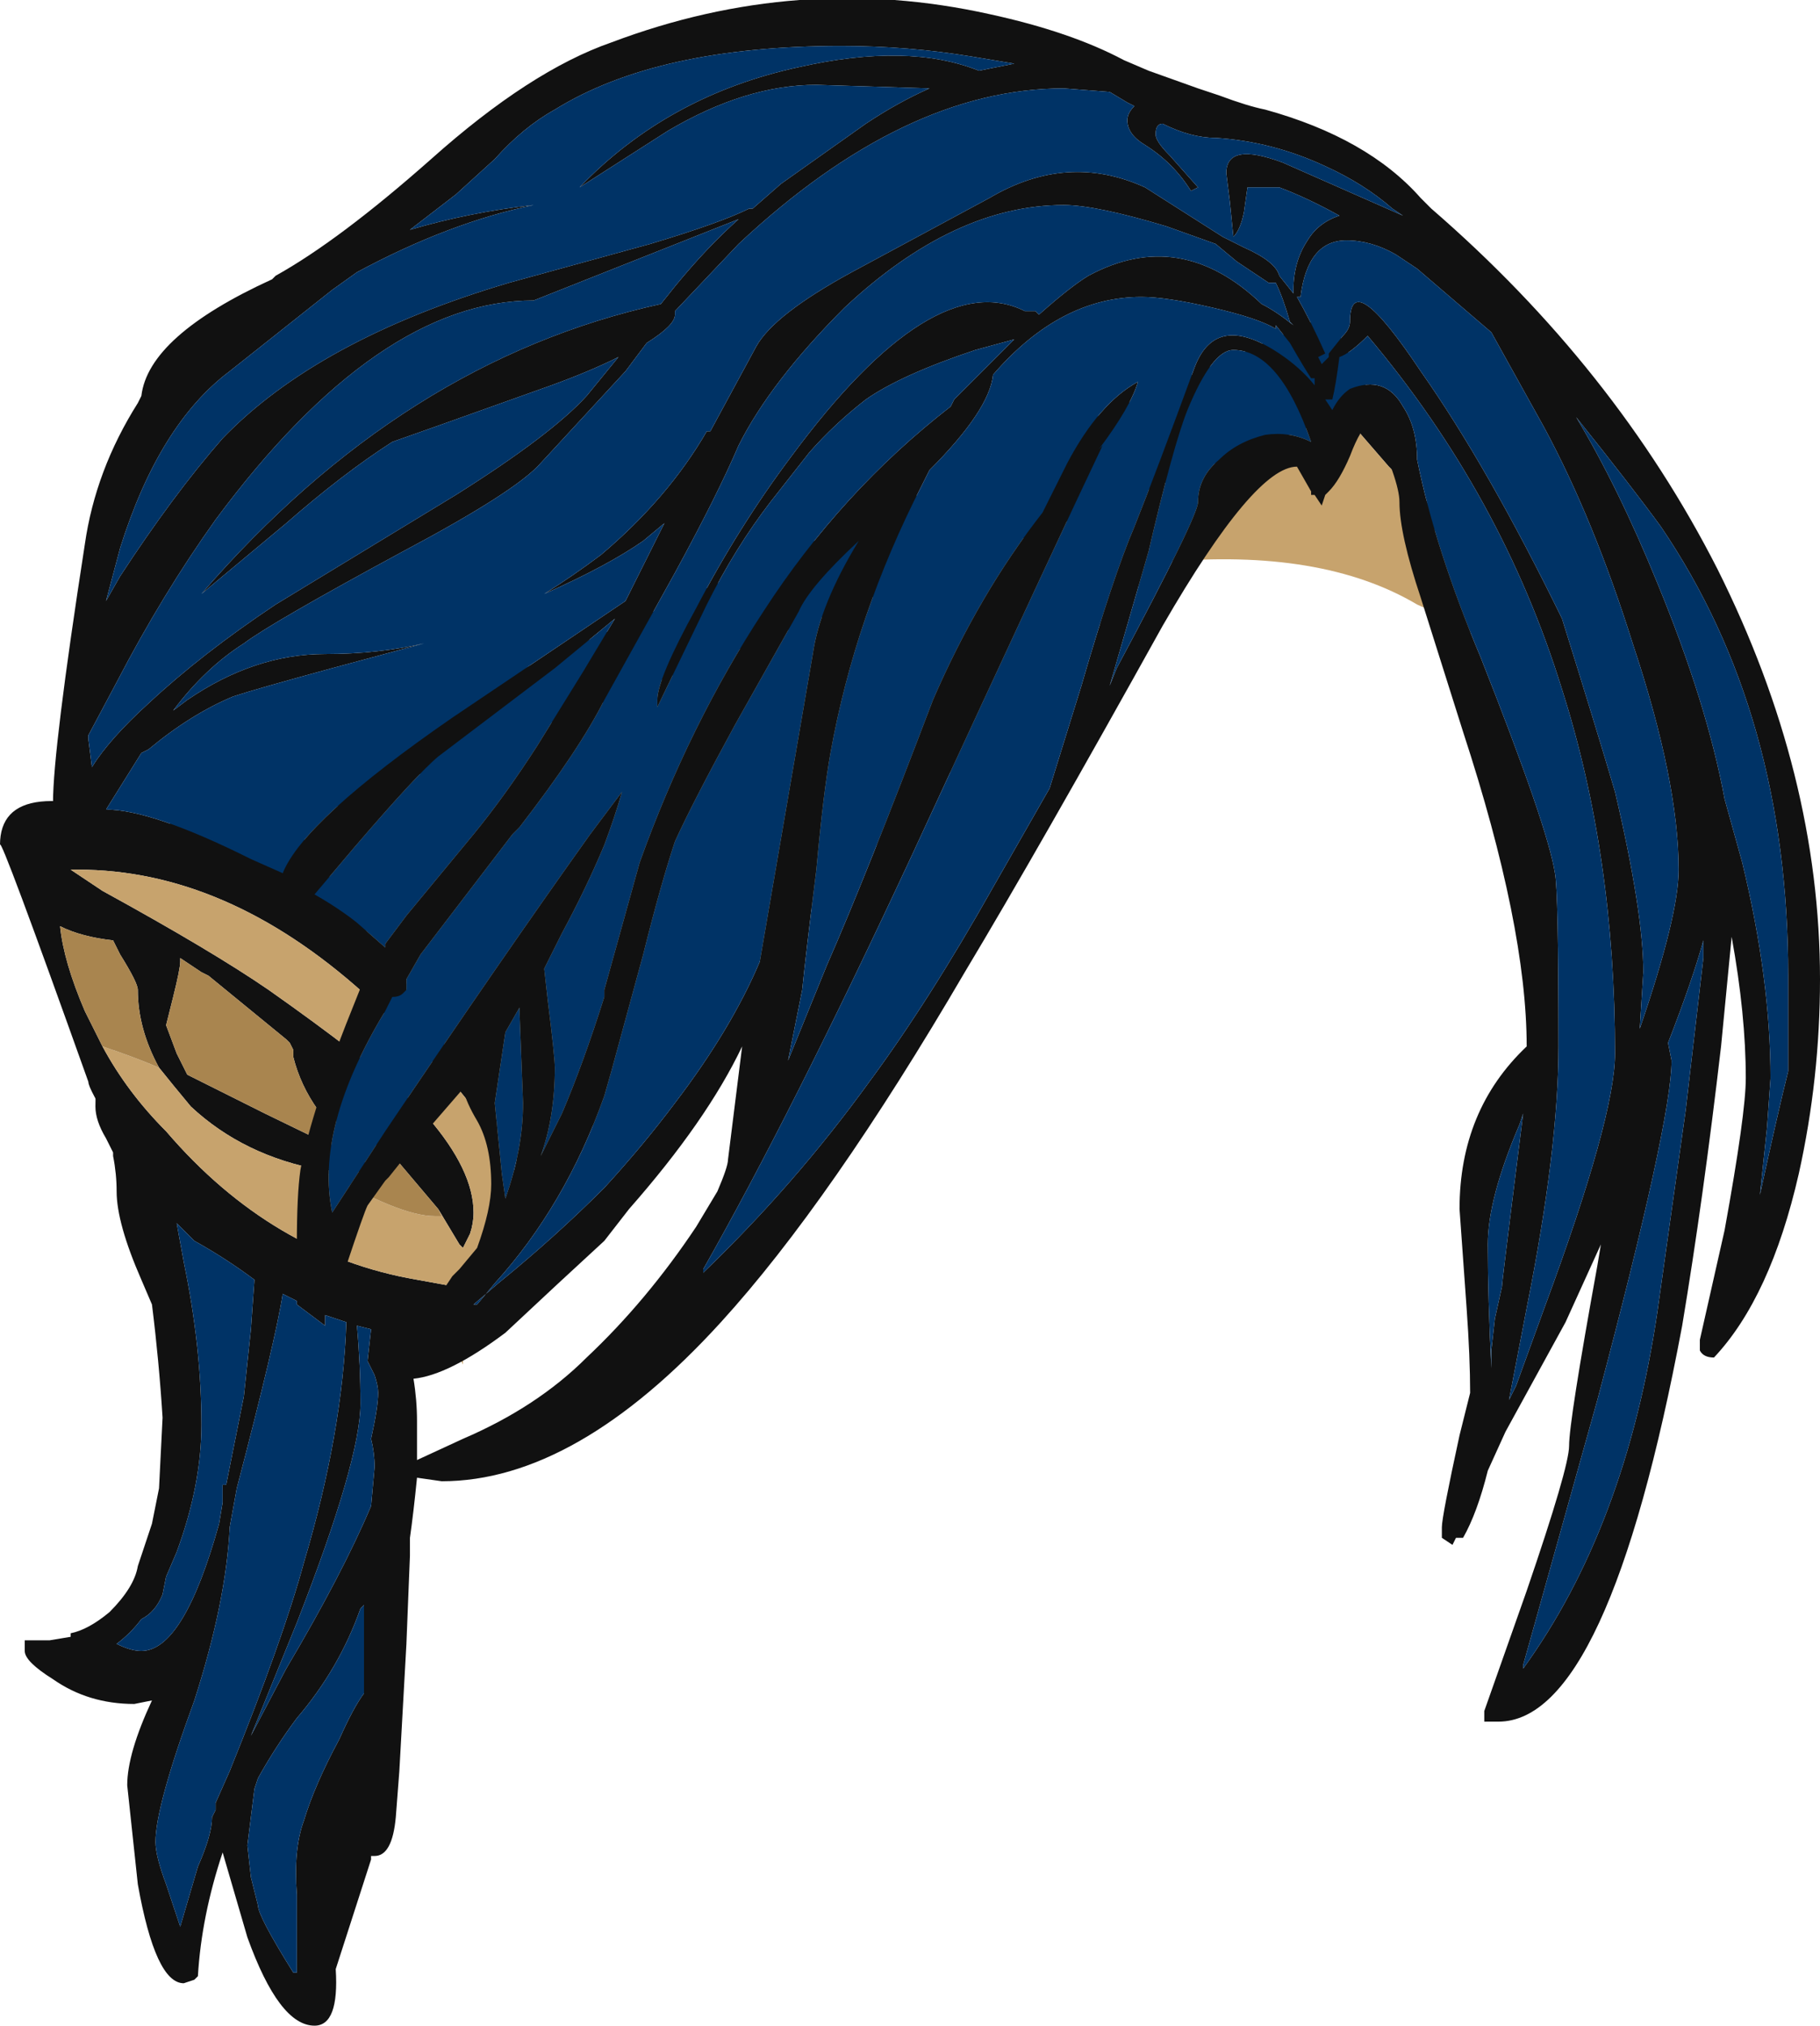 <?xml version="1.0" encoding="UTF-8" standalone="no"?>
<svg xmlns:ffdec="https://www.free-decompiler.com/flash" xmlns:xlink="http://www.w3.org/1999/xlink" ffdec:objectType="frame" height="200.55px" width="180.25px" xmlns="http://www.w3.org/2000/svg">
  <g transform="matrix(1.0, 0.0, 0.0, 1.0, 85.75, 120.75)">
    <use ffdec:characterId="176" height="28.65" transform="matrix(7.0, 0.0, 0.0, 7.0, -85.75, -120.75)" width="25.75" xlink:href="#shape0"/>
  </g>
  <defs>
    <g id="shape0" transform="matrix(1.0, 0.0, 0.0, 1.0, 12.25, 17.25)">
      <path d="M9.2 -7.75 L7.7 -10.35 7.4 -10.65 6.75 -11.4 -8.1 -5.6 -6.75 -3.65 -6.6 -3.5 -5.45 -1.7 -5.2 -1.15 -5.85 -1.95 -7.1 -3.2 Q-9.05 -4.95 -11.15 -4.95 L-11.25 -4.95 -10.8 -4.65 Q-9.25 -3.8 -8.45 -3.25 -7.1 -2.3 -6.45 -1.7 L-6.2 -1.45 Q-5.55 -0.7 -5.55 -0.1 -5.55 0.05 -5.6 0.2 L-5.7 0.4 -5.75 0.35 -6.05 -0.15 -6.6 -0.8 -6.6 -0.85 -7.75 -1.55 Q-8.0 -1.9 -8.1 -2.3 L-8.1 -2.4 -8.15 -2.5 -8.2 -2.55 -9.3 -3.45 -9.4 -3.5 -9.7 -3.7 -9.7 -3.65 Q-9.7 -3.55 -9.8 -3.15 L-9.9 -2.75 -9.75 -2.35 -9.6 -2.05 -8.5 -1.5 -6.75 -0.65 -7.7 -0.7 Q-8.8 -0.9 -9.55 -1.6 -9.8 -1.9 -10.0 -2.15 -10.3 -2.7 -10.3 -3.25 -10.3 -3.35 -10.55 -3.75 L-10.65 -3.95 Q-11.1 -4.0 -11.4 -4.15 -11.35 -3.65 -11.05 -2.95 L-10.8 -2.45 Q-10.45 -1.8 -9.9 -1.25 -8.4 0.5 -6.35 0.85 L-5.8 0.95 -5.75 0.95 -5.85 1.75 -6.55 1.8 -10.65 -1.3 Q-11.0 -1.85 -11.0 -1.95 -12.25 -5.45 -12.25 -5.3 -12.25 -6.4 -9.95 -5.55 L6.55 -12.8 9.2 -7.75" fill="#111111" fill-rule="evenodd" stroke="none"/>
      <path d="M-8.1 -5.6 L6.75 -11.4 7.4 -10.65 7.7 -10.35 9.2 -7.75 8.65 -8.25 Q8.25 -8.5 7.8 -8.7 6.45 -9.5 4.2 -9.3 L-4.65 -0.55 -8.1 -5.6 M-5.75 0.95 L-5.8 0.95 -6.35 0.85 Q-8.4 0.5 -9.9 -1.25 -10.45 -1.8 -10.8 -2.45 -10.35 -2.3 -10.0 -2.15 -9.8 -1.9 -9.55 -1.6 -8.8 -0.9 -7.7 -0.7 -6.6 -0.05 -6.1 -0.05 L-6.0 -0.05 -6.05 -0.15 -5.75 0.35 -5.7 0.4 -5.6 0.2 Q-5.55 0.05 -5.55 -0.1 -5.55 -0.7 -6.2 -1.45 L-6.45 -1.7 Q-7.1 -2.3 -8.45 -3.25 -9.25 -3.8 -10.8 -4.65 L-11.25 -4.95 -11.15 -4.95 Q-9.05 -4.95 -7.1 -3.2 L-5.85 -1.95 -5.2 -1.15 -5.45 -1.7 -5.05 -0.95 -4.95 -0.6 -5.75 0.95 M-9.7 -3.7 L-9.4 -3.5 -9.7 -3.7 M-6.6 -3.5 L-6.75 -3.65 -6.6 -3.5 M-5.7 2.05 L-5.75 1.95 -5.7 1.95 -5.7 2.05" fill="#c7a36d" fill-rule="evenodd" stroke="none"/>
      <path d="M-8.1 -5.6 L-4.65 -0.55 -5.05 -0.95 -5.45 -1.7 -6.6 -3.5 -6.75 -3.65 -8.1 -5.6 M-10.8 -2.45 L-11.05 -2.95 Q-11.35 -3.65 -11.4 -4.15 -11.1 -4.0 -10.65 -3.95 L-10.55 -3.75 Q-10.3 -3.35 -10.3 -3.25 -10.3 -2.7 -10.0 -2.15 -10.35 -2.3 -10.8 -2.45 M-7.7 -0.7 L-6.75 -0.65 -8.5 -1.5 -9.6 -2.05 -9.75 -2.35 -9.9 -2.75 -9.8 -3.15 Q-9.7 -3.55 -9.7 -3.65 L-9.7 -3.7 -9.4 -3.5 -9.3 -3.45 -8.2 -2.55 -8.15 -2.5 -8.1 -2.4 -8.1 -2.3 Q-8.0 -1.9 -7.75 -1.55 L-6.6 -0.85 -6.6 -0.8 -6.05 -0.15 -6.0 -0.05 -6.1 -0.05 Q-6.6 -0.05 -7.7 -0.7" fill="#a9854f" fill-rule="evenodd" stroke="none"/>
      <path d="M1.5 -16.45 Q0.6 -16.6 -0.35 -16.6 -2.95 -16.6 -4.4 -15.7 -4.85 -15.45 -5.25 -15.0 L-5.8 -14.5 -6.45 -14.0 Q-5.6 -14.25 -4.7 -14.35 -5.9 -14.1 -7.2 -13.4 L-7.55 -13.15 -9.0 -12.0 Q-10.0 -11.25 -10.55 -9.5 L-10.75 -8.75 -10.55 -9.1 Q-9.8 -10.25 -9.1 -11.05 -7.75 -12.45 -5.05 -13.25 L-3.05 -13.8 Q-2.05 -14.1 -1.65 -14.3 L-1.6 -14.3 -1.2 -14.65 0.0 -15.5 Q0.45 -15.8 0.9 -16.0 L-0.7 -16.05 Q-1.7 -16.05 -2.8 -15.4 L-4.05 -14.6 Q-2.8 -15.9 -0.95 -16.3 0.6 -16.65 1.6 -16.25 L2.1 -16.35 1.5 -16.45 M4.0 -16.25 L4.7 -16.0 5.0 -15.9 Q5.4 -15.75 5.65 -15.7 7.1 -15.3 7.85 -14.45 L8.0 -14.3 Q10.6 -12.05 12.05 -9.2 13.5 -6.3 13.5 -3.4 13.5 -2.0 13.2 -0.65 12.8 1.1 12.0 1.95 11.85 1.95 11.8 1.85 L11.8 1.7 12.15 0.15 Q12.45 -1.5 12.45 -2.0 12.45 -2.9 12.25 -4.0 L12.1 -2.45 Q11.85 -0.3 11.55 1.5 10.5 7.1 8.95 7.1 L8.75 7.1 8.75 6.95 9.35 5.25 Q9.95 3.5 9.95 3.2 9.95 2.85 10.35 0.65 L10.4 0.35 9.9 1.45 9.05 3.0 8.8 3.55 Q8.65 4.15 8.45 4.5 L8.35 4.5 8.3 4.6 8.15 4.5 8.15 4.35 Q8.15 4.2 8.4 3.05 L8.55 2.45 Q8.55 1.95 8.5 1.25 L8.4 -0.15 Q8.4 -1.55 9.35 -2.45 9.35 -4.15 8.45 -6.9 L7.85 -8.8 Q7.55 -9.7 7.55 -10.15 7.55 -10.45 7.15 -11.3 7.0 -11.2 6.85 -10.8 6.7 -10.45 6.55 -10.3 L6.5 -10.25 6.45 -10.1 6.35 -10.25 6.3 -10.25 6.3 -10.3 6.1 -10.65 Q5.5 -10.65 4.2 -8.4 2.45 -5.25 1.4 -3.5 -0.5 -0.25 -2.05 1.45 -4.1 3.7 -6.0 3.7 L-6.35 3.65 Q-6.4 4.15 -6.45 4.5 -6.45 4.6 -6.45 4.75 L-6.5 6.0 -6.6 7.8 -6.65 8.45 Q-6.7 9.0 -6.95 9.0 L-7.0 9.0 -7.0 9.05 -7.5 10.6 Q-7.45 11.4 -7.8 11.4 -8.3 11.4 -8.75 10.15 L-9.1 8.95 Q-9.4 9.85 -9.45 10.7 L-9.5 10.75 -9.65 10.8 Q-10.05 10.8 -10.3 9.4 L-10.45 8.0 Q-10.45 7.55 -10.1 6.8 L-10.35 6.85 Q-11.0 6.85 -11.5 6.5 -11.9 6.25 -11.9 6.1 L-11.9 5.95 -11.55 5.95 -11.25 5.9 -11.25 5.85 Q-11.0 5.8 -10.7 5.55 -10.35 5.2 -10.3 4.9 L-10.1 4.3 -10.0 3.8 -9.95 2.8 Q-10.0 2.0 -10.1 1.2 L-10.25 0.85 Q-10.6 0.05 -10.6 -0.4 -10.6 -0.65 -10.65 -0.9 L-10.65 -0.95 -10.75 -1.15 Q-10.9 -1.4 -10.9 -1.6 -10.9 -2.05 -10.8 -2.1 L-10.75 -2.2 -9.9 -1.1 Q-9.4 -0.45 -8.9 -0.1 -8.6 0.1 -8.05 0.35 -8.05 -0.35 -8.0 -0.7 -7.85 -1.55 -7.2 -3.15 L-7.1 -3.4 -7.95 -4.1 Q-9.35 -5.05 -10.9 -5.45 L-11.0 -5.4 -11.15 -5.35 Q-11.4 -5.35 -11.5 -5.6 -11.55 -5.75 -11.5 -5.9 -11.5 -6.65 -11.05 -9.55 -10.9 -10.6 -10.3 -11.55 L-10.25 -11.65 Q-10.15 -12.5 -8.4 -13.3 L-8.35 -13.35 Q-7.45 -13.85 -6.15 -15.0 -4.75 -16.25 -3.6 -16.65 -0.95 -17.65 1.75 -17.05 2.9 -16.8 3.65 -16.4 L4.0 -16.25 M3.7 -15.8 L3.45 -15.95 2.8 -16.0 Q0.55 -16.0 -1.8 -13.8 L-2.7 -12.85 -2.7 -12.8 Q-2.7 -12.65 -3.1 -12.4 L-3.4 -12.0 -4.6 -10.7 Q-4.95 -10.3 -6.55 -9.45 -8.4 -8.45 -8.8 -8.15 -9.35 -7.8 -9.8 -7.2 L-9.6 -7.35 Q-8.65 -8.0 -7.65 -8.0 -6.9 -8.0 -6.25 -8.15 L-7.55 -7.8 Q-8.65 -7.5 -8.95 -7.4 -9.55 -7.15 -10.15 -6.65 L-10.25 -6.6 -10.75 -5.8 Q-10.1 -5.8 -8.7 -5.1 L-8.25 -4.9 Q-7.95 -5.65 -5.85 -7.1 L-3.4 -8.75 -2.85 -9.85 -3.15 -9.6 Q-3.65 -9.25 -4.55 -8.85 -4.15 -9.1 -3.75 -9.4 -2.8 -10.2 -2.25 -11.15 L-2.2 -11.15 -1.55 -12.35 Q-1.3 -12.8 -0.2 -13.4 L1.75 -14.45 Q2.85 -15.1 3.95 -14.6 L5.05 -13.9 5.35 -13.75 Q5.8 -13.55 5.85 -13.35 L6.05 -13.1 6.05 -13.15 Q6.05 -13.55 6.25 -13.85 6.4 -14.1 6.7 -14.2 6.25 -14.45 5.85 -14.6 L5.4 -14.6 5.35 -14.25 Q5.3 -14.0 5.2 -13.9 L5.15 -14.4 5.1 -14.8 Q5.1 -15.25 5.9 -14.95 6.35 -14.75 7.6 -14.2 L7.45 -14.3 Q7.05 -14.65 6.5 -14.9 5.75 -15.25 4.95 -15.3 4.6 -15.3 4.2 -15.5 4.1 -15.5 4.1 -15.35 4.1 -15.25 4.3 -15.05 L4.7 -14.6 4.6 -14.55 Q4.35 -14.95 3.95 -15.2 3.7 -15.35 3.7 -15.55 3.7 -15.65 3.8 -15.75 L3.7 -15.8 M8.85 -12.55 L7.8 -13.45 7.5 -13.65 Q7.15 -13.85 6.8 -13.85 6.25 -13.85 6.15 -13.05 L6.1 -13.05 Q6.3 -12.7 6.5 -12.25 L6.4 -12.2 6.45 -12.1 6.55 -12.2 6.55 -12.25 6.75 -12.5 Q6.85 -12.6 6.85 -12.7 6.85 -13.5 7.85 -12.0 8.8 -10.65 9.85 -8.5 10.35 -6.9 10.6 -6.05 11.0 -4.35 11.0 -3.5 L10.95 -2.7 Q11.5 -4.3 11.5 -4.95 11.5 -6.2 10.85 -8.15 10.3 -9.9 9.6 -11.2 L8.85 -12.55 M5.8 -12.6 Q5.55 -12.75 4.9 -12.9 4.25 -13.05 3.9 -13.05 2.75 -13.05 1.8 -11.95 1.75 -11.45 0.9 -10.6 L0.8 -10.4 Q-0.15 -8.55 -0.5 -6.6 -0.6 -6.05 -0.7 -4.95 -0.85 -3.75 -0.9 -3.25 -1.0 -2.75 -1.1 -2.25 L-0.55 -3.6 Q0.0 -4.85 0.95 -7.35 1.6 -8.85 2.5 -10.0 L2.85 -10.7 Q3.3 -11.55 3.85 -11.85 3.75 -11.5 3.3 -10.9 L3.35 -10.95 Q2.8 -9.8 0.65 -5.15 -1.05 -1.5 -2.3 0.7 L-2.3 0.75 Q-1.0 -0.5 0.05 -1.95 0.9 -3.1 1.8 -4.7 L2.6 -6.1 3.05 -7.55 Q3.5 -9.1 3.8 -9.8 4.1 -10.55 4.65 -12.05 4.95 -12.85 5.85 -12.25 6.15 -12.05 6.35 -11.8 L6.35 -11.9 6.3 -11.9 Q6.2 -12.05 6.0 -12.4 L5.8 -12.65 5.8 -12.6 M6.0 -12.7 Q5.9 -13.05 5.8 -13.25 L5.7 -13.25 5.25 -13.55 4.95 -13.8 4.25 -14.05 Q3.25 -14.35 2.8 -14.35 1.25 -14.35 -0.3 -12.9 -1.35 -11.85 -1.8 -10.95 -2.1 -10.25 -2.7 -9.15 L-3.7 -7.35 Q-4.05 -6.65 -4.9 -5.55 L-5.0 -5.45 -6.3 -3.75 -6.5 -3.4 -6.5 -3.25 -6.55 -3.2 Q-6.6 -3.15 -6.7 -3.15 L-6.8 -2.95 Q-7.8 -1.3 -7.55 -0.1 L-6.8 -1.25 Q-5.15 -3.7 -3.9 -5.45 L-3.45 -6.05 Q-3.55 -5.7 -3.7 -5.3 -3.95 -4.7 -4.3 -4.05 L-4.55 -3.55 -4.5 -3.1 Q-4.4 -2.3 -4.4 -2.15 -4.4 -1.45 -4.6 -0.9 L-4.3 -1.5 Q-4.0 -2.2 -3.7 -3.15 L-3.7 -3.25 -3.2 -5.05 Q-2.5 -7.0 -1.45 -8.6 -0.35 -10.3 1.2 -11.5 L1.25 -11.6 2.1 -12.45 1.55 -12.3 Q0.5 -11.95 0.0 -11.6 -0.45 -11.25 -0.8 -10.85 L-1.35 -10.15 Q-1.85 -9.5 -2.25 -8.7 L-2.95 -7.25 -2.95 -7.35 Q-2.95 -7.65 -2.4 -8.65 -1.8 -9.8 -1.05 -10.8 0.95 -13.5 2.25 -12.85 L2.4 -12.85 2.45 -12.8 Q2.9 -13.2 3.15 -13.35 4.45 -14.05 5.6 -12.95 5.8 -12.85 6.05 -12.65 L6.0 -12.7 M6.6 -11.6 Q6.55 -11.6 6.5 -11.6 L6.6 -11.45 Q6.7 -11.65 6.85 -11.75 7.35 -11.95 7.6 -11.5 7.8 -11.2 7.8 -10.75 8.05 -9.5 8.7 -7.95 9.65 -5.55 9.75 -4.9 9.8 -4.65 9.8 -2.45 9.8 -1.0 9.35 1.25 L9.1 2.55 9.2 2.35 9.6 1.25 Q10.6 -1.45 10.6 -2.35 10.6 -5.15 9.85 -7.5 9.0 -10.25 7.1 -12.5 6.85 -12.25 6.7 -12.2 6.65 -11.8 6.6 -11.6 M6.3 -11.0 Q5.85 -12.3 5.2 -12.3 4.9 -12.3 4.55 -11.45 4.35 -10.95 4.0 -9.45 L3.45 -7.55 3.55 -7.8 Q4.7 -9.95 4.7 -10.15 4.7 -10.5 5.0 -10.75 5.25 -11.0 5.65 -11.1 6.0 -11.15 6.3 -11.0 M11.2 -9.0 Q11.9 -7.3 12.15 -5.95 L12.4 -5.05 Q12.8 -3.4 12.8 -2.0 L12.75 -1.3 12.65 -0.35 Q12.9 -1.5 13.05 -2.1 L13.05 -3.45 Q13.05 -7.15 11.25 -9.8 10.85 -10.35 10.05 -11.35 10.65 -10.35 11.2 -9.0 M9.3 -1.5 L9.25 -1.35 Q8.8 -0.3 8.8 0.35 8.8 1.1 8.85 2.1 L8.85 1.85 8.9 1.4 9.0 0.95 Q9.0 0.9 9.15 -0.3 L9.3 -1.5 M11.4 -2.25 Q11.4 -1.4 10.35 2.55 L9.3 6.3 9.3 6.35 Q10.75 4.35 11.2 1.3 L11.6 -1.55 11.85 -3.7 11.85 -3.95 Q11.7 -3.4 11.35 -2.5 L11.4 -2.25 M-1.8 -14.15 L-4.7 -13.0 Q-6.9 -13.0 -9.2 -9.9 -9.95 -8.85 -10.6 -7.6 L-11.0 -6.85 -11.0 -6.8 -10.95 -6.4 Q-10.7 -6.8 -10.15 -7.3 -9.4 -8.0 -8.35 -8.7 L-5.8 -10.25 Q-4.45 -11.1 -3.95 -11.65 L-3.5 -12.2 Q-3.9 -12.0 -4.45 -11.8 -6.55 -11.05 -6.7 -11.0 -7.4 -10.55 -8.2 -9.85 L-9.4 -8.85 Q-6.55 -12.15 -2.9 -12.95 L-2.7 -13.2 Q-2.25 -13.75 -1.8 -14.15 M-3.55 -8.5 L-4.4 -7.8 -6.05 -6.55 Q-6.35 -6.3 -7.25 -5.25 L-7.8 -4.6 Q-7.45 -4.4 -7.2 -4.2 L-6.8 -3.85 -6.8 -3.9 -6.5 -4.3 -5.55 -5.45 Q-5.1 -6.0 -4.65 -6.7 L-4.0 -7.75 -3.55 -8.5 M-0.1 -9.6 Q-0.8 -8.95 -0.95 -8.6 L-1.85 -7.0 Q-2.45 -5.9 -2.7 -5.35 -2.9 -4.75 -3.15 -3.75 L-3.6 -2.1 -3.7 -1.75 Q-4.25 -0.2 -5.25 0.9 L-5.5 1.2 -5.55 1.2 -5.2 0.9 Q-4.4 0.25 -3.7 -0.45 -3.15 -1.05 -2.7 -1.65 -1.9 -2.7 -1.5 -3.65 L-0.75 -8.0 Q-0.65 -8.7 -0.1 -9.6 M-6.75 -0.6 L-6.8 -0.55 -7.05 -0.2 Q-7.1 -0.1 -7.35 0.65 L-6.85 0.8 -6.8 0.85 -6.55 0.9 -6.05 1.1 -5.85 0.8 -5.75 0.7 -5.5 0.4 Q-5.3 -0.15 -5.3 -0.5 -5.3 -1.05 -5.5 -1.4 -5.65 -1.65 -5.7 -1.85 L-6.35 -1.1 -6.75 -0.6 M-4.9 -3.0 L-5.1 -2.65 -5.25 -1.65 -5.15 -0.65 -5.1 -0.3 Q-4.85 -1.0 -4.85 -1.65 L-4.9 -2.95 -4.9 -3.0 M-1.95 -0.85 L-1.75 -2.45 Q-2.25 -1.4 -3.35 -0.15 L-3.7 0.3 -4.35 0.9 -5.1 1.6 Q-5.9 2.2 -6.4 2.25 -6.35 2.55 -6.35 2.85 L-6.35 3.4 -5.7 3.1 Q-4.65 2.65 -3.95 1.95 -3.1 1.15 -2.4 0.1 L-2.1 -0.4 Q-1.95 -0.75 -1.95 -0.85 M-7.2 1.5 Q-7.15 2.05 -7.15 2.6 -7.15 3.4 -8.05 5.7 L-8.7 7.3 -8.2 6.35 Q-7.4 5.0 -7.0 4.05 L-6.95 3.5 Q-6.95 3.3 -7.0 3.1 -6.9 2.65 -6.9 2.45 -6.9 2.35 -6.95 2.2 L-7.05 2.0 -7.0 1.55 -7.2 1.5 M-8.25 1.05 Q-8.35 1.7 -8.9 3.8 L-9.0 4.35 Q-9.05 5.4 -9.5 6.8 -10.05 8.3 -10.05 8.8 -10.05 9.0 -9.9 9.4 L-9.7 10.0 -9.45 9.15 Q-9.25 8.7 -9.25 8.45 L-9.2 8.35 -9.2 8.25 -9.0 7.8 Q-8.25 5.95 -7.95 4.85 -7.4 3.0 -7.35 1.45 L-7.65 1.35 -7.65 1.5 -8.05 1.2 -8.05 1.15 -8.25 1.05 M-9.65 0.6 Q-9.4 1.8 -9.4 2.9 -9.4 3.75 -9.75 4.7 L-9.9 5.05 -9.95 5.3 Q-10.05 5.55 -10.25 5.65 -10.4 5.85 -10.6 6.0 -10.4 6.1 -10.25 6.1 -9.65 6.1 -9.15 4.3 L-9.1 4.0 -9.1 3.75 -9.05 3.75 -8.8 2.5 -8.7 1.55 -8.65 0.85 Q-9.05 0.55 -9.5 0.3 L-9.75 0.05 -9.65 0.6 M-7.1 5.8 L-7.1 5.45 -7.15 5.5 Q-7.45 6.35 -8.05 7.05 -8.35 7.45 -8.6 7.9 L-8.65 8.05 -8.75 8.85 -8.7 9.3 -8.6 9.7 Q-8.6 9.85 -8.1 10.65 L-8.05 10.65 -8.05 9.55 Q-8.1 8.9 -7.95 8.5 -7.8 8.0 -7.45 7.35 -7.25 6.9 -7.1 6.7 L-7.1 5.8" fill="#111111" fill-rule="evenodd" stroke="none"/>
      <path d="M1.5 -16.45 L2.1 -16.35 1.6 -16.25 Q0.6 -16.65 -0.95 -16.3 -2.8 -15.9 -4.05 -14.6 L-2.8 -15.4 Q-1.7 -16.05 -0.7 -16.05 L0.9 -16.0 Q0.45 -15.8 0.0 -15.5 L-1.2 -14.65 -1.6 -14.3 -1.65 -14.3 Q-2.05 -14.1 -3.05 -13.8 L-5.05 -13.25 Q-7.75 -12.45 -9.1 -11.05 -9.8 -10.25 -10.55 -9.1 L-10.75 -8.75 -10.55 -9.5 Q-10.0 -11.25 -9.0 -12.0 L-7.55 -13.15 -7.2 -13.4 Q-5.9 -14.1 -4.7 -14.35 -5.6 -14.25 -6.45 -14.0 L-5.8 -14.5 -5.25 -15.0 Q-4.85 -15.45 -4.4 -15.7 -2.95 -16.6 -0.35 -16.6 0.6 -16.6 1.5 -16.45 M-0.1 -9.6 Q-0.65 -8.7 -0.75 -8.0 L-1.5 -3.65 Q-1.9 -2.7 -2.7 -1.65 -3.15 -1.05 -3.7 -0.45 -4.4 0.25 -5.2 0.9 L-5.55 1.2 -5.5 1.2 -5.25 0.9 Q-4.25 -0.2 -3.7 -1.75 L-3.6 -2.1 -3.15 -3.75 Q-2.9 -4.75 -2.7 -5.35 -2.45 -5.9 -1.85 -7.0 L-0.95 -8.6 Q-0.8 -8.95 -0.1 -9.6 M-3.55 -8.5 L-4.0 -7.75 -4.65 -6.7 Q-5.1 -6.0 -5.55 -5.45 L-6.5 -4.3 -6.8 -3.9 -6.8 -3.85 -7.2 -4.2 Q-7.45 -4.4 -7.8 -4.6 L-7.25 -5.25 Q-6.35 -6.3 -6.05 -6.55 L-4.4 -7.8 -3.55 -8.5 M-1.8 -14.15 Q-2.25 -13.75 -2.7 -13.2 L-2.9 -12.95 Q-6.55 -12.15 -9.4 -8.85 L-8.2 -9.85 Q-7.4 -10.55 -6.7 -11.0 -6.55 -11.05 -4.45 -11.8 -3.9 -12.0 -3.5 -12.2 L-3.95 -11.65 Q-4.45 -11.1 -5.8 -10.25 L-8.35 -8.7 Q-9.4 -8.0 -10.15 -7.3 -10.7 -6.8 -10.95 -6.4 L-11.0 -6.8 -11.0 -6.85 -10.6 -7.6 Q-9.95 -8.85 -9.2 -9.9 -6.9 -13.0 -4.7 -13.0 L-1.8 -14.15 M11.4 -2.25 L11.35 -2.5 Q11.7 -3.4 11.85 -3.95 L11.85 -3.7 11.6 -1.55 11.2 1.3 Q10.75 4.35 9.3 6.35 L9.3 6.3 10.35 2.55 Q11.4 -1.4 11.4 -2.25 M9.3 -1.5 L9.15 -0.3 Q9.0 0.9 9.0 0.95 L8.9 1.4 8.85 1.85 8.85 2.1 Q8.8 1.1 8.8 0.35 8.8 -0.3 9.25 -1.35 L9.3 -1.5 M11.2 -9.0 Q10.65 -10.35 10.05 -11.35 10.85 -10.35 11.25 -9.8 13.05 -7.15 13.05 -3.45 L13.05 -2.1 Q12.9 -1.5 12.65 -0.35 L12.75 -1.3 12.8 -2.0 Q12.8 -3.4 12.4 -5.05 L12.15 -5.95 Q11.9 -7.3 11.2 -9.0 M6.3 -11.0 Q6.0 -11.15 5.65 -11.1 5.25 -11.0 5.0 -10.75 4.7 -10.5 4.7 -10.15 4.7 -9.95 3.55 -7.8 L3.45 -7.55 4.0 -9.45 Q4.35 -10.95 4.55 -11.45 4.9 -12.3 5.2 -12.3 5.85 -12.3 6.3 -11.0 M6.6 -11.6 Q6.65 -11.8 6.7 -12.2 6.85 -12.25 7.1 -12.5 9.0 -10.25 9.85 -7.5 10.6 -5.15 10.6 -2.35 10.6 -1.45 9.6 1.25 L9.2 2.35 9.1 2.55 9.35 1.25 Q9.8 -1.0 9.8 -2.45 9.8 -4.65 9.75 -4.9 9.65 -5.55 8.7 -7.95 8.05 -9.5 7.8 -10.75 7.8 -11.2 7.6 -11.5 7.35 -11.95 6.85 -11.75 6.7 -11.65 6.6 -11.45 L6.5 -11.6 Q6.55 -11.6 6.6 -11.6 M6.0 -12.7 L6.05 -12.65 Q5.8 -12.85 5.6 -12.95 4.45 -14.05 3.15 -13.35 2.9 -13.2 2.45 -12.8 L2.4 -12.85 2.25 -12.85 Q0.95 -13.5 -1.05 -10.8 -1.8 -9.8 -2.4 -8.65 -2.95 -7.65 -2.95 -7.35 L-2.95 -7.25 -2.25 -8.7 Q-1.85 -9.5 -1.35 -10.15 L-0.8 -10.85 Q-0.45 -11.25 0.0 -11.6 0.5 -11.95 1.55 -12.3 L2.1 -12.45 1.25 -11.6 1.2 -11.5 Q-0.35 -10.3 -1.45 -8.6 -2.5 -7.0 -3.2 -5.05 L-3.7 -3.25 -3.7 -3.15 Q-4.0 -2.2 -4.3 -1.5 L-4.6 -0.9 Q-4.4 -1.45 -4.4 -2.15 -4.4 -2.3 -4.5 -3.1 L-4.55 -3.55 -4.3 -4.05 Q-3.95 -4.7 -3.7 -5.3 -3.55 -5.7 -3.45 -6.05 L-3.9 -5.45 Q-5.15 -3.7 -6.8 -1.25 L-7.55 -0.1 Q-7.8 -1.3 -6.8 -2.95 L-6.7 -3.15 Q-6.6 -3.15 -6.55 -3.2 L-6.5 -3.25 -6.5 -3.4 -6.3 -3.75 -5.0 -5.45 -4.9 -5.55 Q-4.05 -6.65 -3.7 -7.35 L-2.7 -9.15 Q-2.1 -10.25 -1.8 -10.95 -1.35 -11.85 -0.3 -12.9 1.25 -14.35 2.8 -14.35 3.25 -14.35 4.25 -14.05 L4.95 -13.8 5.25 -13.55 5.7 -13.25 5.8 -13.25 Q5.9 -13.05 6.0 -12.7 M5.8 -12.6 L5.8 -12.65 6.0 -12.4 Q6.2 -12.05 6.3 -11.9 L6.35 -11.9 6.35 -11.8 Q6.15 -12.05 5.85 -12.25 4.95 -12.85 4.65 -12.05 4.1 -10.55 3.8 -9.8 3.5 -9.1 3.05 -7.55 L2.6 -6.1 1.8 -4.7 Q0.9 -3.1 0.05 -1.95 -1.0 -0.5 -2.3 0.75 L-2.3 0.7 Q-1.05 -1.5 0.65 -5.15 2.8 -9.8 3.35 -10.95 L3.3 -10.9 Q3.75 -11.5 3.85 -11.85 3.3 -11.55 2.85 -10.7 L2.5 -10.0 Q1.6 -8.85 0.95 -7.35 0.0 -4.85 -0.55 -3.6 L-1.1 -2.25 Q-1.0 -2.75 -0.9 -3.25 -0.85 -3.75 -0.7 -4.95 -0.6 -6.05 -0.5 -6.6 -0.15 -8.55 0.8 -10.4 L0.9 -10.6 Q1.75 -11.45 1.8 -11.95 2.75 -13.05 3.9 -13.05 4.25 -13.05 4.9 -12.9 5.55 -12.75 5.8 -12.6 M8.85 -12.55 L9.6 -11.2 Q10.3 -9.9 10.85 -8.15 11.5 -6.2 11.5 -4.95 11.5 -4.3 10.95 -2.7 L11.0 -3.5 Q11.0 -4.35 10.6 -6.05 10.35 -6.9 9.85 -8.5 8.8 -10.65 7.85 -12.0 6.85 -13.5 6.85 -12.7 6.85 -12.6 6.75 -12.5 L6.55 -12.25 6.55 -12.2 6.45 -12.1 6.4 -12.2 6.5 -12.25 Q6.3 -12.7 6.1 -13.05 L6.15 -13.05 Q6.25 -13.85 6.8 -13.85 7.15 -13.85 7.5 -13.65 L7.8 -13.45 8.85 -12.55 M3.7 -15.8 L3.8 -15.75 Q3.7 -15.65 3.7 -15.55 3.7 -15.35 3.95 -15.2 4.35 -14.95 4.6 -14.55 L4.7 -14.6 4.3 -15.05 Q4.1 -15.25 4.1 -15.35 4.1 -15.5 4.2 -15.5 4.6 -15.3 4.95 -15.3 5.75 -15.25 6.5 -14.9 7.05 -14.65 7.45 -14.3 L7.6 -14.2 Q6.35 -14.75 5.9 -14.95 5.1 -15.25 5.1 -14.8 L5.15 -14.4 5.2 -13.9 Q5.3 -14.0 5.35 -14.25 L5.4 -14.6 5.85 -14.6 Q6.25 -14.45 6.7 -14.2 6.4 -14.1 6.25 -13.85 6.05 -13.55 6.05 -13.15 L6.05 -13.1 5.85 -13.35 Q5.8 -13.55 5.35 -13.75 L5.05 -13.9 3.95 -14.6 Q2.85 -15.1 1.75 -14.45 L-0.2 -13.4 Q-1.3 -12.8 -1.55 -12.35 L-2.2 -11.15 -2.25 -11.15 Q-2.8 -10.2 -3.75 -9.4 -4.15 -9.1 -4.55 -8.85 -3.65 -9.25 -3.15 -9.6 L-2.85 -9.85 -3.4 -8.75 -5.85 -7.1 Q-7.95 -5.65 -8.25 -4.9 L-8.7 -5.1 Q-10.1 -5.8 -10.75 -5.8 L-10.25 -6.6 -10.15 -6.65 Q-9.55 -7.15 -8.95 -7.4 -8.65 -7.5 -7.55 -7.8 L-6.25 -8.15 Q-6.9 -8.0 -7.65 -8.0 -8.65 -8.0 -9.6 -7.35 L-9.8 -7.2 Q-9.35 -7.8 -8.8 -8.15 -8.4 -8.45 -6.55 -9.45 -4.95 -10.3 -4.6 -10.7 L-3.4 -12.0 -3.1 -12.4 Q-2.7 -12.65 -2.7 -12.8 L-2.7 -12.85 -1.8 -13.8 Q0.55 -16.0 2.8 -16.0 L3.45 -15.95 3.7 -15.8 M-4.9 -3.0 L-4.9 -2.95 -4.85 -1.65 Q-4.85 -1.0 -5.1 -0.3 L-5.15 -0.65 -5.25 -1.65 -5.1 -2.65 -4.9 -3.0 M-7.1 5.8 L-7.1 6.7 Q-7.25 6.9 -7.45 7.35 -7.8 8.0 -7.95 8.5 -8.1 8.9 -8.05 9.55 L-8.05 10.65 -8.1 10.65 Q-8.6 9.85 -8.6 9.7 L-8.7 9.3 -8.75 8.85 -8.65 8.05 -8.6 7.9 Q-8.35 7.45 -8.05 7.05 -7.45 6.35 -7.15 5.5 L-7.1 5.45 -7.1 5.8 M-9.65 0.6 L-9.75 0.05 -9.5 0.3 Q-9.05 0.55 -8.65 0.85 L-8.7 1.55 -8.8 2.5 -9.05 3.75 -9.1 3.75 -9.1 4.0 -9.15 4.3 Q-9.65 6.1 -10.25 6.1 -10.4 6.1 -10.6 6.0 -10.4 5.85 -10.25 5.65 -10.05 5.55 -9.95 5.3 L-9.9 5.05 -9.75 4.7 Q-9.4 3.75 -9.4 2.9 -9.4 1.8 -9.65 0.6 M-8.25 1.05 L-8.05 1.15 -8.05 1.2 -7.65 1.5 -7.65 1.35 -7.35 1.45 Q-7.4 3.0 -7.95 4.85 -8.25 5.95 -9.0 7.8 L-9.2 8.25 -9.2 8.35 -9.25 8.45 Q-9.25 8.7 -9.45 9.15 L-9.7 10.0 -9.9 9.4 Q-10.05 9.0 -10.05 8.8 -10.05 8.3 -9.5 6.8 -9.05 5.4 -9.0 4.35 L-8.9 3.8 Q-8.35 1.7 -8.25 1.05 M-7.2 1.5 L-7.0 1.55 -7.05 2.0 -6.95 2.2 Q-6.9 2.35 -6.9 2.45 -6.9 2.65 -7.0 3.1 -6.95 3.3 -6.95 3.5 L-7.0 4.05 Q-7.4 5.0 -8.2 6.35 L-8.7 7.3 -8.05 5.7 Q-7.15 3.4 -7.15 2.6 -7.15 2.05 -7.2 1.5" fill="#003366" fill-rule="evenodd" stroke="none"/>
    </g>
  </defs>
</svg>
